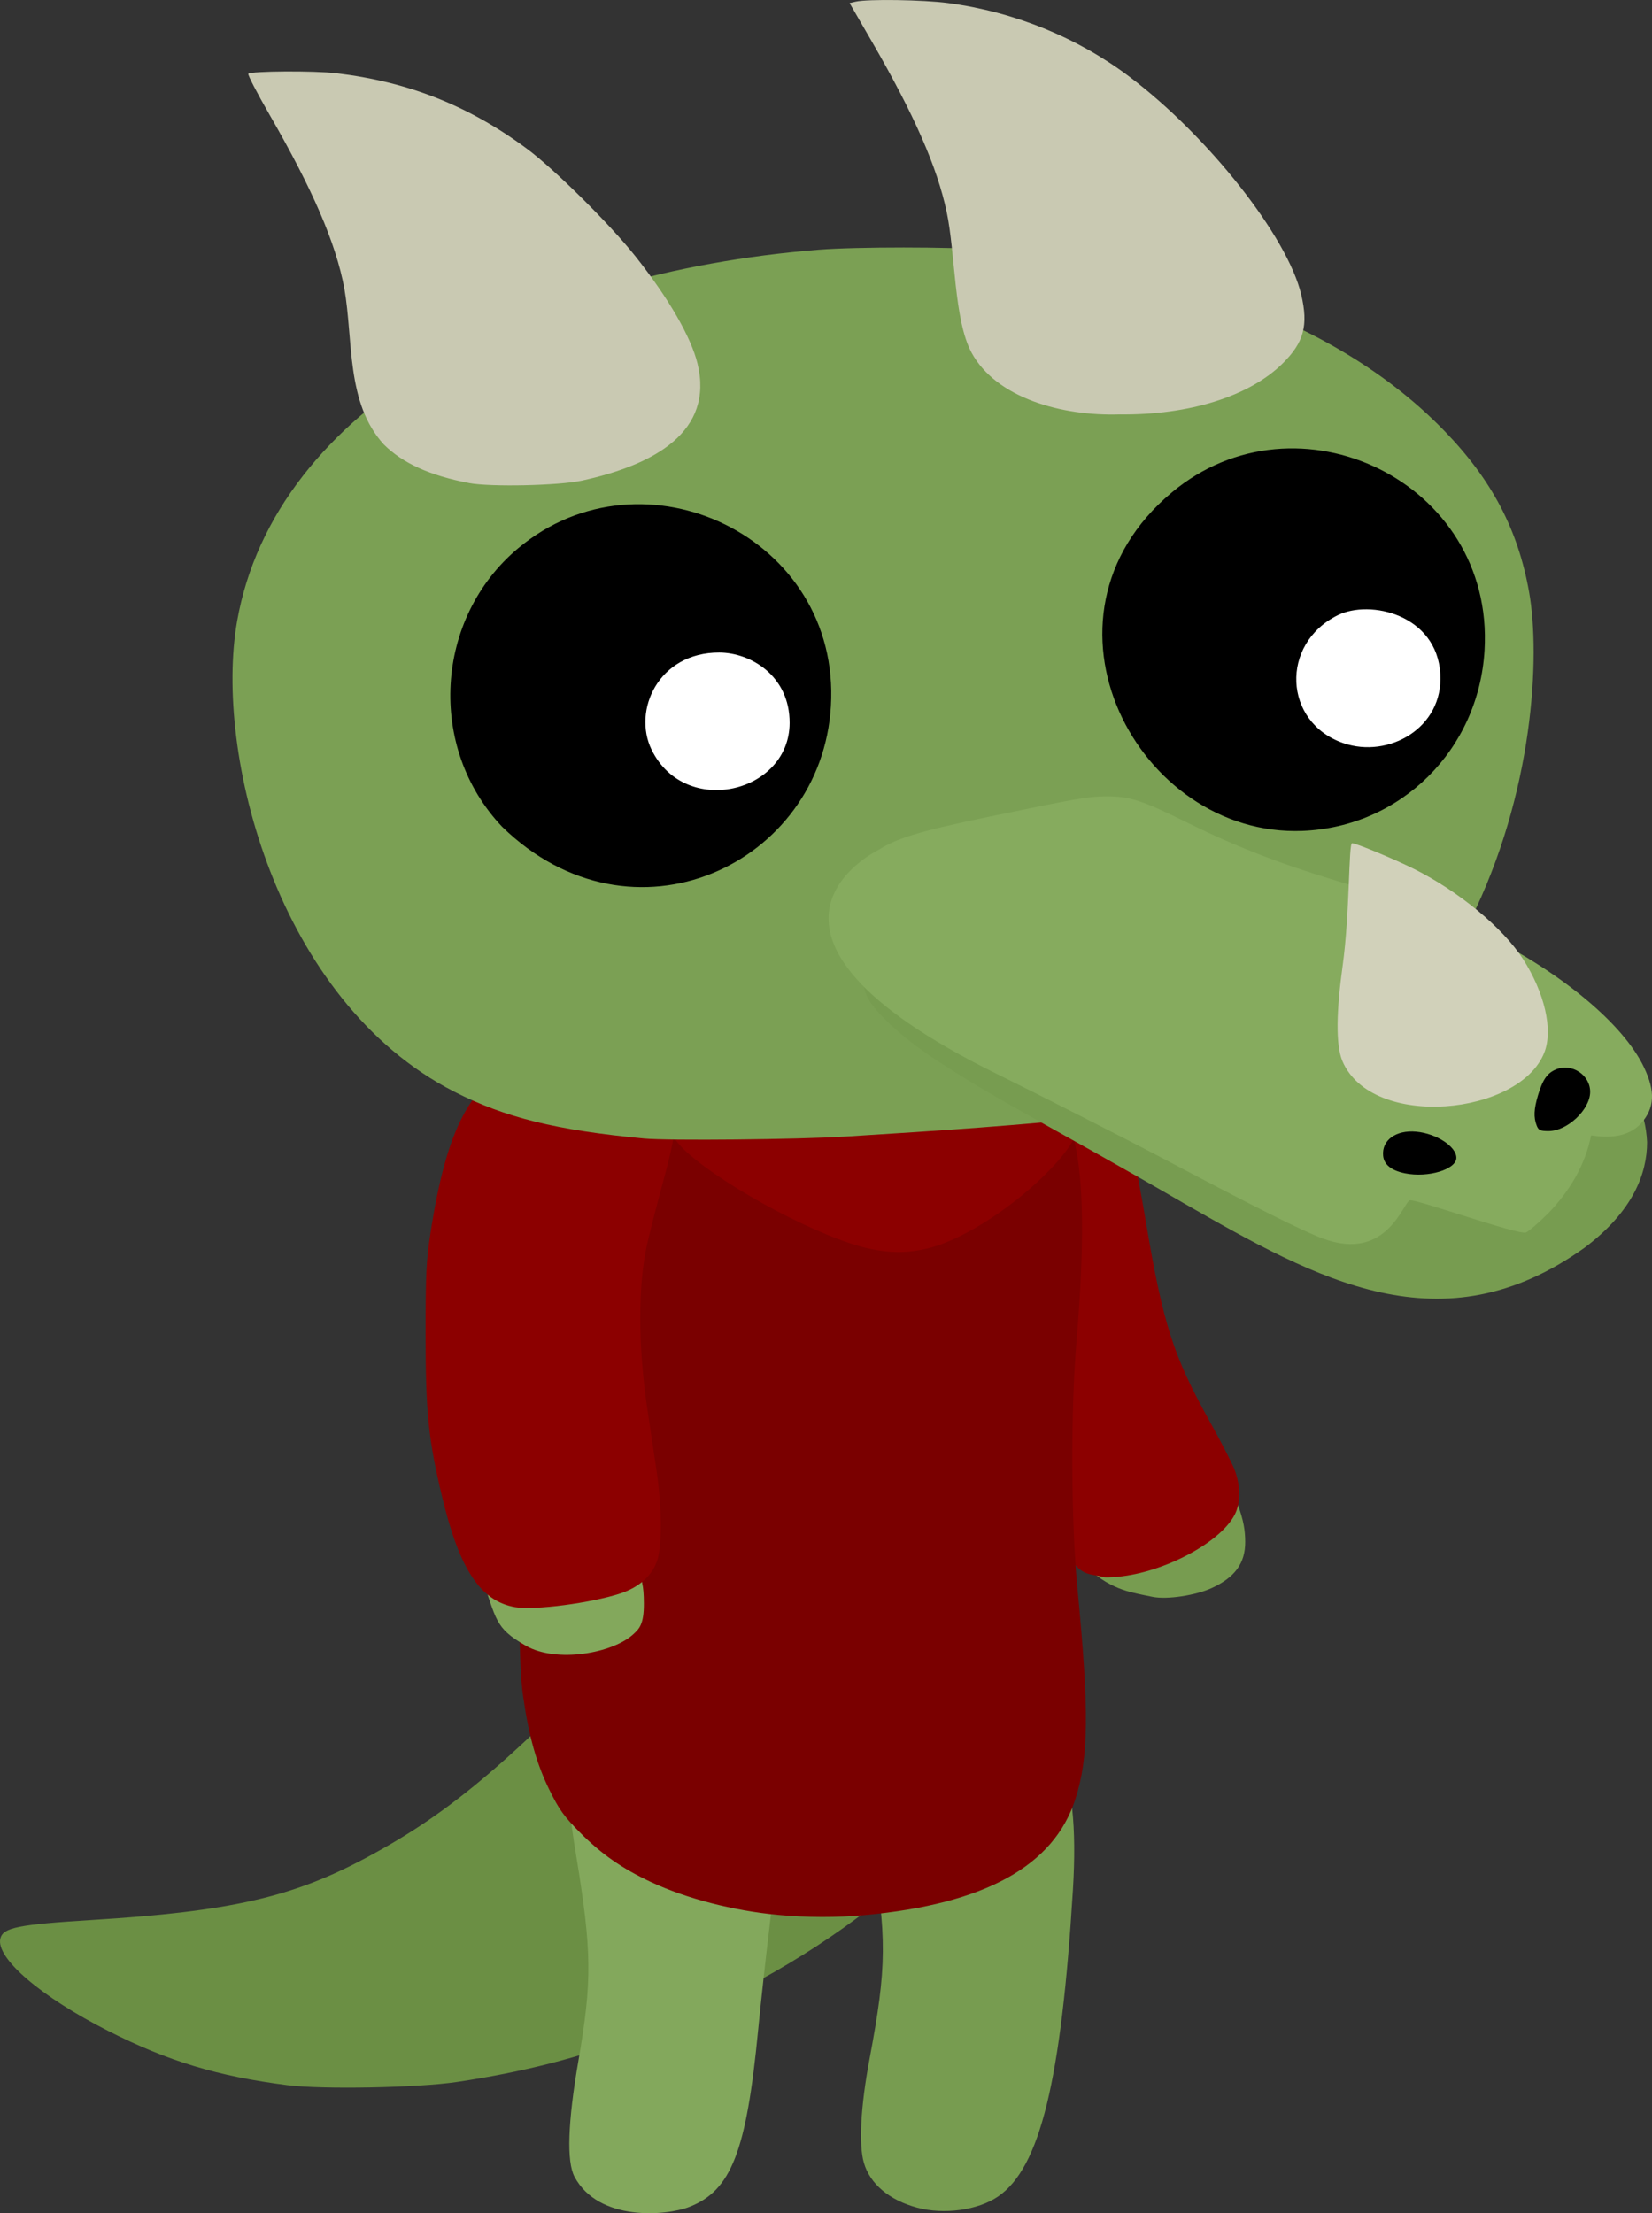 <?xml version="1.0" encoding="UTF-8" standalone="no"?>
<!-- Created with Inkscape (http://www.inkscape.org/) -->

<svg
   width="195.932mm"
   height="262.416mm"
   viewBox="0 0 195.932 262.416"
   version="1.1"
   id="svg1"
   xml:space="preserve"
   sodipodi:docname="Zavr.svg"
   inkscape:version="1.3 (0e150ed6c4, 2023-07-21)"
   xmlns:inkscape="http://www.inkscape.org/namespaces/inkscape"
   xmlns:sodipodi="http://sodipodi.sourceforge.net/DTD/sodipodi-0.dtd"
   xmlns="http://www.w3.org/2000/svg"
   xmlns:svg="http://www.w3.org/2000/svg"><rect x="0" y="0" width="195.932" height="262.416" fill="#333333" stroke="none"/><sodipodi:namedview
     id="namedview1"
     pagecolor="#505050"
     bordercolor="#ffffff"
     borderopacity="1"
     inkscape:showpageshadow="0"
     inkscape:pageopacity="0"
     inkscape:pagecheckerboard="1"
     inkscape:deskcolor="#505050"
     inkscape:document-units="mm"
     showguides="true"
     inkscape:zoom="0.73139029"
     inkscape:cx="378.73076"
     inkscape:cy="479.2243"
     inkscape:window-width="1920"
     inkscape:window-height="1017"
     inkscape:window-x="-8"
     inkscape:window-y="-8"
     inkscape:window-maximized="1"
     inkscape:current-layer="svg1" /><defs
     id="defs1" /><path
     style="display:inline;fill:#6b8f44;fill-opacity:1"
     d="m 34.086,247.236 c -8.288,-1.061 -14.128,-2.827 -21.237,-6.423 -7.997,-4.046 -13.386,-8.665 -12.806,-10.977 0.324,-1.289 2.1,-1.644 10.959,-2.192 16.248,-1.004 23.622,-2.675 32.343,-7.327 10.338,-5.514 17.495,-11.642 34.562,-29.588 9.979,-10.494 14.233,-14.198 19.017,-16.563 5.066,-2.503 9.093,-2.449 14.185,0.193 8.236,4.272 13.601,14.207 12.413,22.984 -0.367,2.714 -1.777,7.07 -3.108,9.601 -7.117,13.543 -24.465,26.897 -44.725,34.427 -7.104,2.64 -13.71,4.326 -21.494,5.485 -4.663,0.694 -15.979,0.907 -20.108,0.379 z"
     id="path17" /><path
     style="display:inline;fill:#83a85c;fill-opacity:1"
     d="m 68.14,258.1 c -0.952,-1.78 -0.8,-6.461 0.444,-13.66 1.66,-9.611 1.622,-13.033 -0.277,-24.606 -0.567,-3.457 -1.702,-10.421 -0.007,-13.305 1.564,-2.661 4.784,-4.141 9.48,-4.358 3.28,-0.151 5.829,0.308 8.308,1.498 3.042,1.46 4.648,3.447 5.603,6.933 0.751,2.74 0.597,9.426 -0.408,17.699 -0.451,3.711 -1.067,9.307 -1.369,12.435 -1.389,14.392 -3.184,18.995 -8.165,20.938 -2.668,1.041 -10.738,1.794 -13.61,-3.574 z"
     id="path15" /><path
     style="display:inline;fill:#779c50;fill-opacity:1"
     d="m 108.764,261.758 c -3.294,-0.887 -5.578,-2.811 -6.304,-5.311 -0.628,-2.161 -0.383,-6.707 0.662,-12.272 2.074,-11.043 2.098,-14.423 0.181,-25.797 -1.325,-7.865 -1.368,-11.261 -0.173,-13.604 1.727,-3.385 7.376,-5.028 13.185,-3.837 8.785,1.802 11.843,8.27 10.937,23.129 -1.382,22.661 -3.897,32.968 -8.875,36.37 -2.383,1.629 -6.416,2.183 -9.614,1.322 z"
     id="path16" /><g
     id="layer4"
     transform="translate(-9.621,-19.683)"><path
       style="display:inline;fill:#779c50;fill-opacity:1"
       d="m 149.947,203.233 c -2.856,-0.562 -3.647,-0.796 -5.003,-1.479 -2.925,-1.472 -5.526,-4.724 -8.867,-11.085 -5.958,-11.343 -9.357,-23.362 -9.346,-33.043 0.005,-4.535 0.481,-7.203 1.778,-9.971 1.211,-2.584 2.676,-4.103 5.124,-5.313 1.864,-0.921 2.162,-0.988 4.394,-0.988 2.721,0 4.012,0.495 5.309,2.037 1.515,1.8 2.112,3.946 3.423,12.301 1.693,10.785 2.808,14.124 9.131,27.334 4.316,9.017 5.027,10.953 5.034,13.701 0.006,2.519 -1.218,4.201 -3.974,5.46 -1.93,0.882 -5.29,1.384 -7.003,1.046 z"
       id="path14"
       transform="translate(-3.618,5.788)" /><path
       style="display:inline;fill:#8c0000;fill-opacity:1"
       d="m 144.126,200.891 c -0.146,-0.052 -0.708,-0.169 -1.249,-0.26 -2.186,-0.365 -2.747,-1.7 -7.007,-9.575 -6.435,-11.895 -14.384,-32.01 -6.739,-45.319 2.735,-4.546 11.18,-6.025 14.881,-2.957 2.239,1.856 3.326,5.248 5.139,16.036 2.014,11.985 3.251,15.861 7.489,23.474 1.319,2.369 2.659,4.962 2.979,5.762 0.774,1.938 0.794,4.03 0.053,5.45 -1.727,3.307 -8.354,6.828 -13.826,7.346 -0.8,0.076 -1.574,0.095 -1.72,0.043 z"
       id="path13"
       transform="translate(-3.618,5.788)" /></g><path
     style="display:inline;fill:#7a0000;fill-opacity:1"
     d="m 92.259,227.045 c -5.32,-0.498 -10.877,-1.939 -15.092,-3.914 -3.385,-1.586 -5.866,-3.317 -8.355,-5.828 -1.932,-1.949 -2.488,-2.722 -3.644,-5.062 -1.518,-3.074 -2.438,-6.337 -3.12,-11.069 -0.359,-2.489 -0.452,-5.519 -0.493,-16.034 -0.038,-9.587 -0.164,-14.171 -0.483,-17.595 -1.179,-12.629 -1.282,-14.429 -1.148,-20.108 0.154,-6.535 0.565,-8.739 2.297,-12.303 4.927,-10.14 20.185,-16.746 37.414,-16.198 8.541,0.272 15.203,2.124 20.447,5.685 3.56,2.418 6.316,6.417 7.335,10.646 1.132,4.695 1.216,12.502 0.256,23.812 -0.698,8.229 -0.648,21.336 0.113,29.236 1.404,14.577 1.35,20.042 -0.245,25.003 -2.549,7.929 -10.725,12.433 -24.963,13.753 -3.318,0.307 -6.863,0.299 -10.319,-0.024 z"
     id="path12" /><path
     style="display:inline;fill:#8c0000;fill-opacity:1"
     d="m 103.108,148.053 c -5.667,-1.214 -16.851,-7.124 -21.656,-11.443 -1.42,-1.277 -2.555,-3.114 -2.555,-4.138 0,-2.543 5.186,-4.526 14.949,-5.717 4.545,-0.555 19.024,-0.483 22.786,0.113 12.148,1.924 14.315,5.128 7.955,11.759 -4.183,4.362 -10.204,8.28 -14.353,9.341 -2.396,0.613 -4.544,0.639 -7.127,0.086 z"
     id="path11" /><g
     id="layer2"
     transform="translate(-9.621,-19.683)"><path
       style="display:inline;fill:#83a85c;fill-opacity:1"
       d="m 75.584,209.015 c -3.749,-2.162 -3.399,-3.044 -5.317,-8.394 -2.587,-7.216 -5.375,-16.913 -5.381,-29.236 -0.008,-16.875 3.861,-28.626 10.446,-31.721 4.595,-2.16 11.5,-0.834 15.266,2.932 1.468,1.468 2.053,2.886 2.06,4.987 0.008,2.508 -0.509,4.172 -3.41,10.97 -4.132,9.68 -4.829,12.276 -4.829,17.992 2e-5,5.465 0.587,8.551 4.176,21.96 0.824,3.08 0.994,3.253 1.009,5.489 0.016,2.513 -0.562,3.027 -1.231,3.649 -2.458,2.285 -9.141,3.478 -12.79,1.373 z"
       id="path10"
       transform="translate(-3.618,5.788)" /><path
       style="display:inline;fill:#8c0000;fill-opacity:1"
       d="m 74.335,204.454 c -4.113,-0.714 -6.604,-4.478 -8.664,-13.093 -1.626,-6.8 -1.955,-10.027 -1.955,-19.182 0,-7.318 0.072,-8.802 0.593,-12.171 1.904,-12.31 4.708,-17.648 10.697,-20.363 6.657,-3.019 15.595,-1.479 17.821,3.071 0.651,1.33 0.692,1.615 0.558,3.874 -0.105,1.769 -0.52,3.817 -1.513,7.465 -0.752,2.765 -1.605,6.099 -1.894,7.408 -1.089,4.926 -1.069,12.074 0.053,19.612 0.301,2.019 0.779,5.219 1.063,7.111 0.636,4.24 0.689,8.741 0.126,10.616 -0.552,1.836 -2.128,3.279 -4.396,4.024 -3.482,1.144 -10.218,2.023 -12.489,1.628 z"
       id="path9"
       transform="translate(-3.618,5.788)" /></g><g
     id="layer1"
     transform="translate(-9.621,-19.683)"><path
       style="display:inline;fill:#7ba054;fill-opacity:1"
       d="M 86.04,154.678 C 75.581,153.691 69.49,152.188 63.472,149.11 42.426,138.345 34.997,108.911 37.742,93.334 42.208,67.985 71.926,52.054 106.782,49.287 c 4.367,-0.347 15.756,-0.345 19.871,0.003 17.056,1.442 39.632,6.395 54.255,21.459 5.648,5.819 8.751,11.717 10.07,19.145 1.343,7.565 0.56,23.812 -7.035,39.026 -10.283,20.6 -28.122,22.683 -74.091,25.526 -5.671,0.351 -20.973,0.499 -23.812,0.231 z"
       id="path7" /><path
       style="display:inline;fill:#779c50;fill-opacity:1"
       d="m 150.069,162.376 c -15.329,-8.904 -22.648,-12.447 -30.03,-17.422 -3.535,-2.382 -6.648,-5.27 -7.505,-6.961 -2.081,-4.105 2.187,-9.353 9.49,-11.668 3.41,-1.081 4.745,-1.241 10.319,-1.234 8.94,0.011 14.893,1.179 37.703,7.399 10.731,3.38 34.226,7.617 34.925,22.611 0,3.689 -1.632,8.179 -7.41,12.516 -16.918,12.085 -31.636,3.828 -47.491,-5.24 z"
       id="path6" /><path
       style="display:inline;fill:#86ab5e;fill-opacity:1"
       d="m 166.473,166.518 c -2.419,-0.905 -7.795,-3.597 -18.785,-9.407 -4.584,-2.424 -15.098,-7.759 -19.827,-10.087 -34.257,-16.868 -14.07,-26.549 -14.015,-26.585 2.184,-1.402 5.025,-2.249 13.279,-3.962 10.297,-2.136 11.658,-2.372 13.73,-2.372 2.78,-5.7e-4 4.238,0.475 9.611,3.133 15.258,7.548 23.747,7.476 35.361,13.293 9.133,4.574 16.358,10.617 18.776,15.703 1.368,2.877 1.266,4.816 -0.35,6.656 -1.575,1.667 -3.826,1.73 -5.925,1.415 -0.704,3.532 -2.534,6.569 -5.004,9.157 -1.199,1.199 -2.431,2.26 -2.736,2.357 -0.939,0.298 -12.578,-3.825 -13.708,-3.825 -0.796,0 -2.626,7.433 -10.406,4.524 z"
       id="path5" /><path
       style="display:inline;fill:#d1d1ba;fill-opacity:1"
       d="m 168.846,145.517 c -0.847,-1.963 -0.705,-6.096 0.014,-11.305 0.871,-6.313 0.7,-14.552 1.122,-14.552 0.471,0 5.04,1.898 7.351,3.054 5.296,2.649 10.521,6.962 12.896,10.646 2.584,4.008 3.598,8.381 2.569,11.075 -2.864,7.498 -20.424,9.256 -23.953,1.082 z"
       id="path8" /><path
       style="display:inline;fill:#c9c9b2;fill-opacity:1"
       d="M 65.256,76.957 C 60.615,76.072 57.391,74.613 55.137,72.377 50.633,67.431 51.544,60.081 50.456,53.859 49.439,48.478 46.735,42.204 41.589,33.286 c -1.484,-2.572 -2.617,-4.758 -2.518,-4.858 0.324,-0.325 7.812,-0.372 10.411,-0.065 8.555,1.009 15.737,3.849 22.611,8.94 3.264,2.418 9.867,8.959 12.893,12.773 3.923,4.944 6.611,9.594 7.37,12.751 1.926,8.003 -5.033,11.951 -13.724,13.842 -2.728,0.593 -10.86,0.769 -13.375,0.29 z M 124.846,61.484 c -2.09,-3.855 -1.91,-11.774 -2.948,-16.675 -1.125,-5.312 -3.842,-11.505 -8.834,-20.133 l -2.679,-4.63 0.725,-0.167 c 1.409,-0.325 8.013,-0.225 10.964,0.166 7.829,1.037 15.305,4.07 21.471,8.711 9.356,7.041 18.788,18.995 20.407,25.863 0.86,3.65 0.318,5.659 -2.203,8.155 -3.938,3.899 -11.104,6.142 -19.315,6.046 -6.864,0.22 -14.662,-1.934 -17.589,-7.334 z"
       id="path4" /><path
       style="display:inline;fill:#000000"
       d="m 176.263,158.8 c -1.622,-0.328 -2.494,-1.025 -2.598,-2.077 -0.183,-1.845 1.51,-3.08 3.923,-2.861 2.388,0.216 4.76,1.761 4.76,3.099 0,1.379 -3.351,2.391 -6.085,1.839 z m 15.603,-5.687 c -0.365,-0.961 -0.321,-1.922 0.163,-3.552 0.555,-1.867 1.092,-2.644 2.13,-3.078 1.882,-0.787 4.07,0.653 4.059,2.671 -0.011,2.097 -2.711,4.637 -4.927,4.637 -1.01,0 -1.202,-0.092 -1.425,-0.679 z"
       id="path3" /><g
       id="layer3"
       style="display:inline"><path
         style="display:inline;fill:#000000"
         d="M 69.177,117.714 C 60.276,108.344 61.155,92.991 71.067,84.695 85.923,72.26 109.354,83.38 108.169,103.406 107.055,122.21 84.609,132.756 69.177,117.714 Z M 148.59,78.08 c 14.856,-12.435 38.287,-1.314 37.101,18.711 -0.699,11.806 -9.927,20.954 -21.597,21.41 -19.555,0.763 -33.275,-25.246 -15.504,-40.121 z"
         id="path2" /><path
         style="display:inline;fill:#ffffff;fill-opacity:1"
         d="m 86.907,108.59 c -2.289,-4.662 0.795,-11.554 8.023,-11.536 3.714,0.01 8.369,2.753 8.343,8.365 -0.04,8.31 -12.394,11.258 -16.365,3.171 z m 82.035,-0.797 c -7.12,-2.461 -7.521,-11.779 -0.653,-15.167 3.832,-1.89 11.745,-0.07 12.16,6.969 0.377,6.398 -6.129,10.056 -11.507,8.197 z"
         id="path1" /></g></g></svg>
